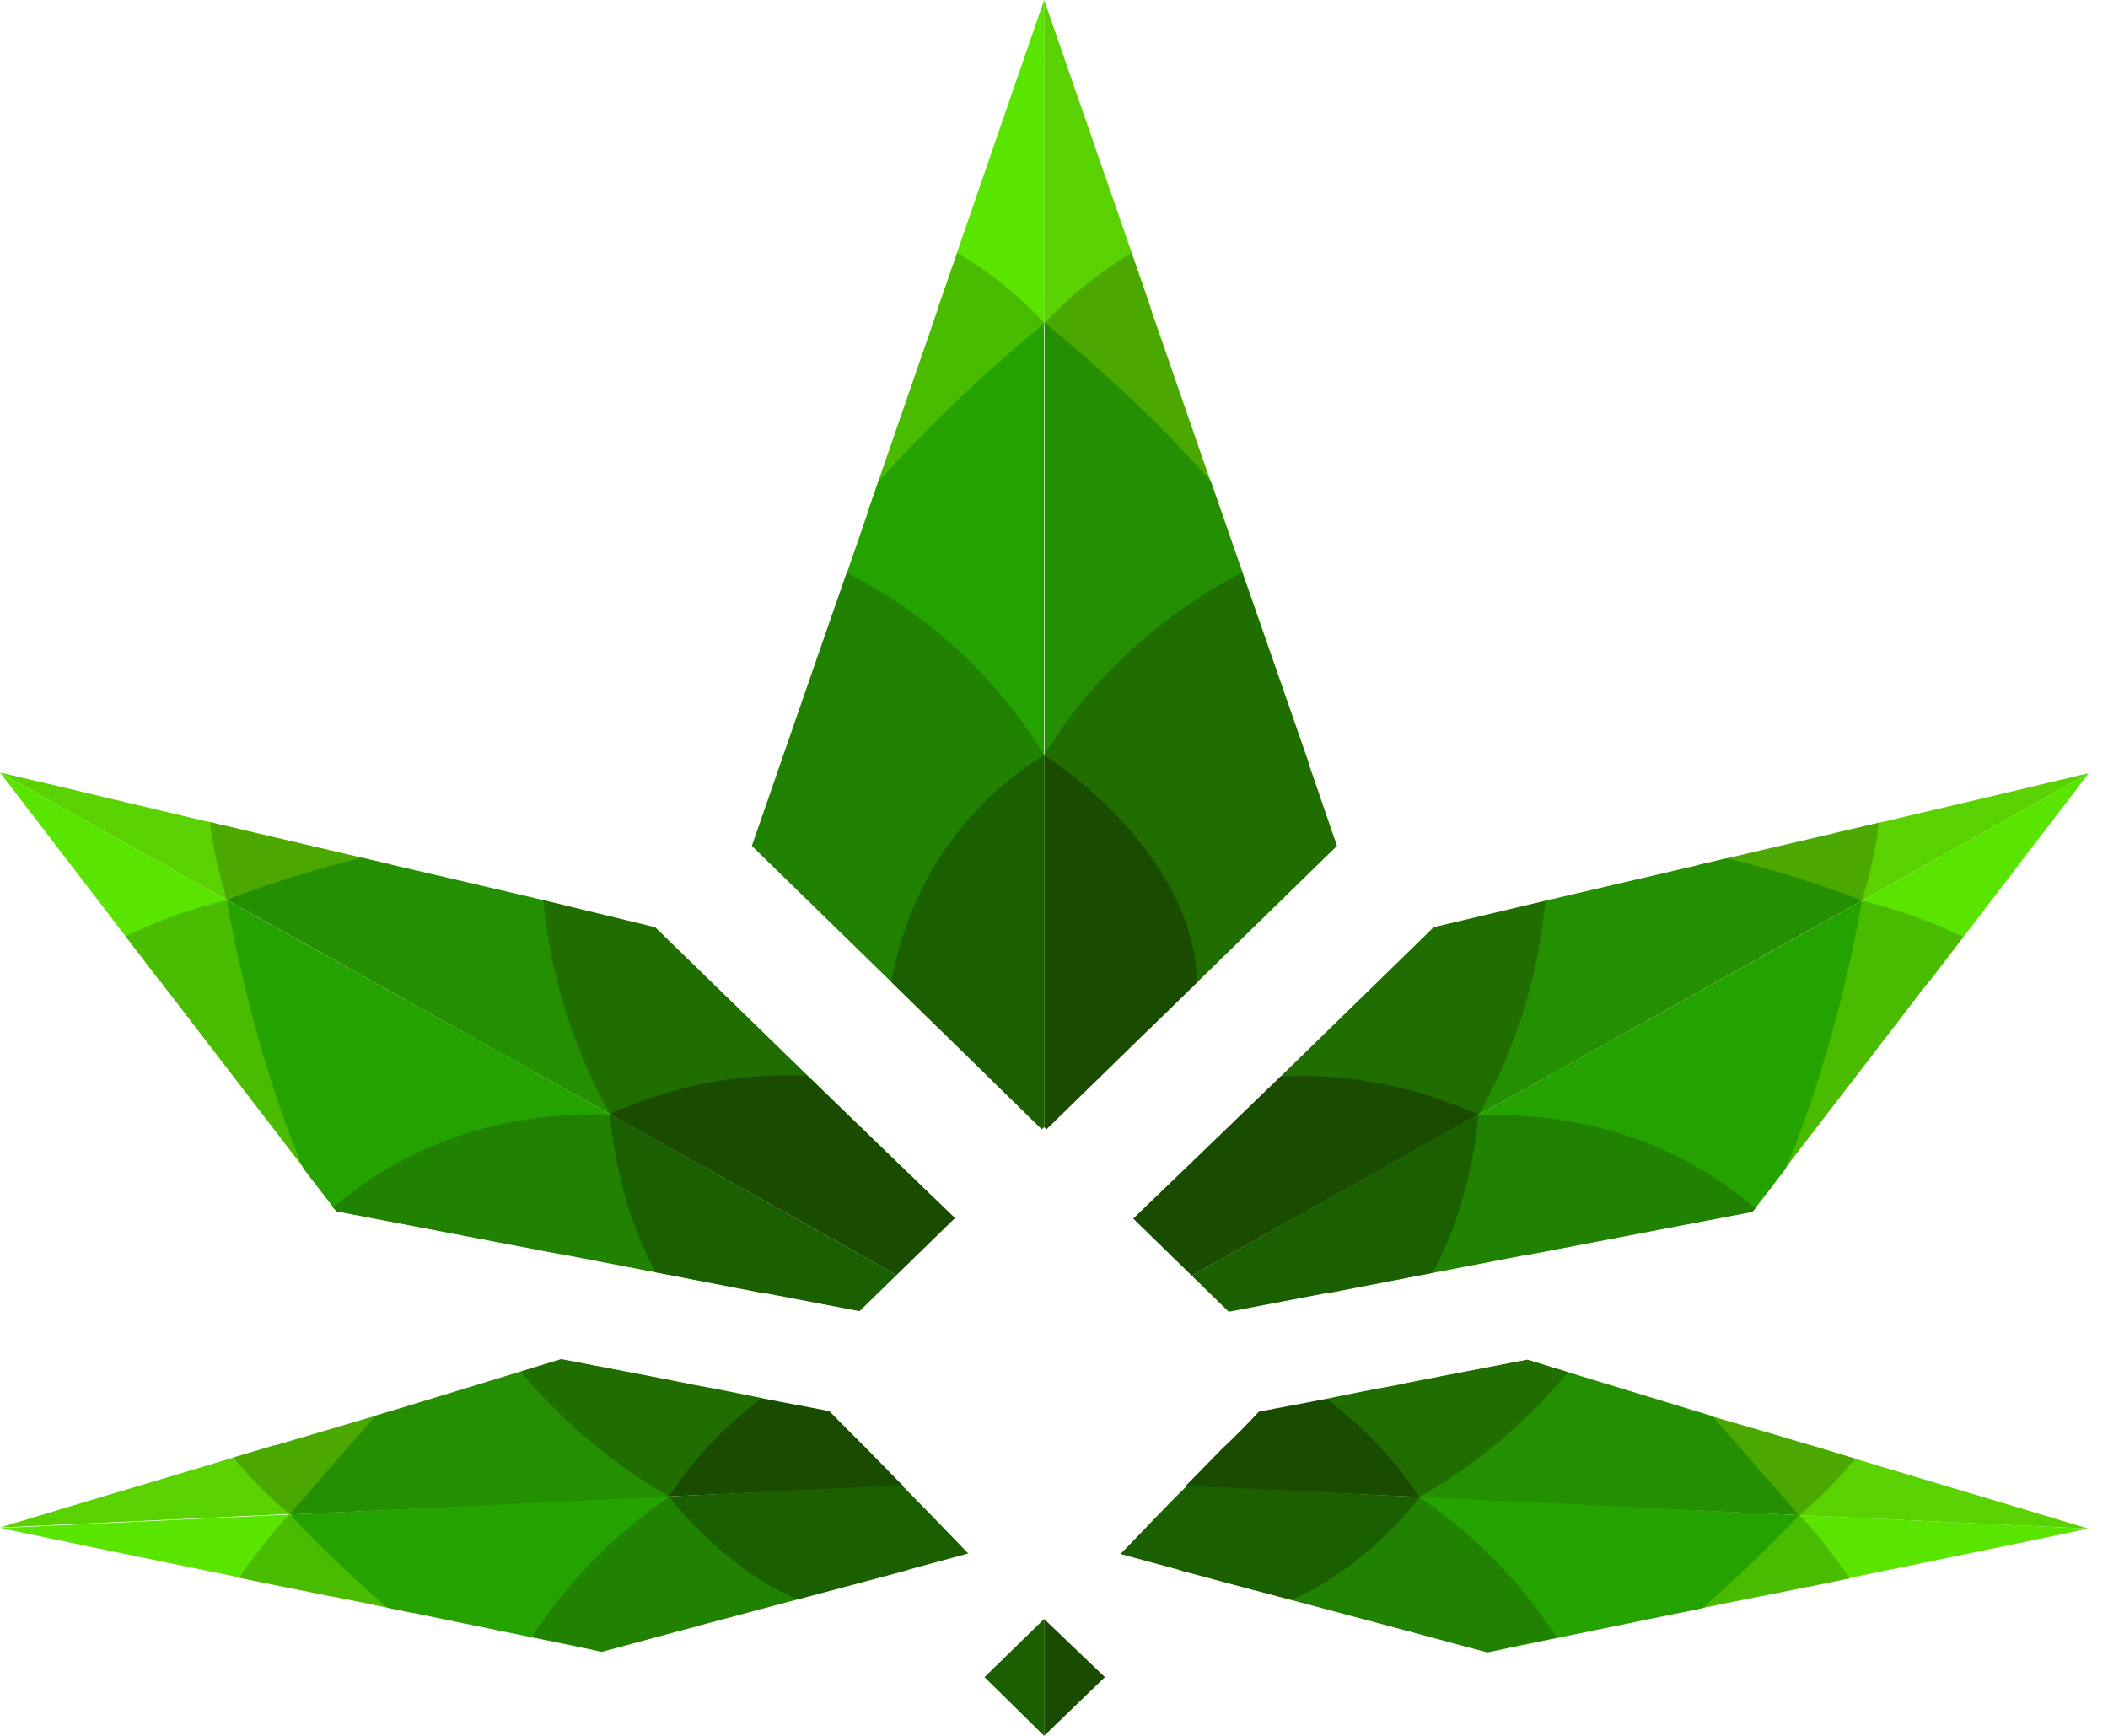 <svg width="51" height="42" viewBox="0 0 51 42" fill="none" xmlns="http://www.w3.org/2000/svg">
<path d="M23.819 40.579L25.261 42V39.172L23.819 40.579Z" fill="#1A6000"/>
<path d="M26.731 40.579L25.261 39.172V42L26.731 40.579Z" fill="#1A4C00"/>
<path d="M27.837 7.433L25.261 0V7.829L27.837 7.433Z" fill="#5AD100"/>
<path d="M29.546 12.392C28.818 10.302 28.103 8.212 27.375 6.121C27.039 6.326 26.675 6.572 26.297 6.873C25.877 7.2 25.541 7.528 25.261 7.829C25.961 8.567 26.717 9.373 27.403 10.111C28.103 10.848 28.86 11.655 29.546 12.392Z" fill="#4AA800"/>
<path d="M29.294 11.641C27.376 9.468 25.275 7.815 25.275 7.815V18.254C25.275 18.254 29.84 19.579 31.688 18.527L29.294 11.641Z" fill="#248F00"/>
<path d="M30.05 13.854C29.126 14.332 27.879 15.125 26.703 16.382C26.087 17.038 25.611 17.694 25.261 18.267C26.101 20.481 26.941 22.694 27.781 24.921L32.346 20.467C31.59 18.254 30.82 16.054 30.05 13.854Z" fill="#206E00"/>
<path d="M25.261 18.267V27.271C25.261 27.271 25.275 27.285 25.317 27.326L28.958 23.773C28.902 20.549 25.261 18.267 25.261 18.267Z" fill="#1A4C00"/>
<path d="M0 18.691L5.489 21.779C5.699 21.232 5.909 20.686 6.119 20.139C4.075 19.661 2.044 19.169 0 18.691Z" fill="#5AD100"/>
<path d="M5.489 21.779C6.819 21.492 8.136 21.205 9.466 20.918C8.01 20.576 6.553 20.235 5.083 19.893C5.111 20.18 5.167 20.481 5.237 20.809C5.307 21.164 5.405 21.478 5.489 21.779Z" fill="#4AA800"/>
<path d="M13.149 21.779C11.678 21.437 10.222 21.096 8.752 20.754C8.01 20.932 7.225 21.164 6.413 21.437C6.091 21.547 5.783 21.656 5.489 21.779C8.584 23.5 11.664 25.236 14.759 26.957C14.829 26.93 15.473 26.698 15.683 26.014C15.837 25.523 15.697 24.99 15.319 24.607C14.591 23.664 13.877 22.722 13.149 21.779Z" fill="#248F00"/>
<path d="M13.148 21.779C13.232 22.749 13.457 23.965 13.975 25.29C14.213 25.919 14.493 26.479 14.759 26.957C17.083 27.353 19.394 27.75 21.718 28.146L15.851 22.435L13.148 21.779Z" fill="#206E00"/>
<path d="M21.69 30.851L23.105 29.471C21.914 28.323 20.724 27.176 19.534 26.028C18.68 25.987 17.531 26.042 16.243 26.41C15.683 26.574 15.179 26.766 14.745 26.957C17.069 28.255 19.38 29.553 21.69 30.851Z" fill="#1A4C00"/>
<path d="M3.865 23.733L5.489 21.779L0 18.691L3.865 23.733Z" fill="#5AE500"/>
<path d="M5.489 21.779C5.097 21.874 4.663 21.997 4.201 22.161C3.767 22.325 3.375 22.489 3.039 22.653C4.635 24.73 6.231 26.807 7.827 28.884C7.043 26.506 6.273 24.129 5.489 21.779Z" fill="#4ABC00"/>
<path d="M14.759 26.957L5.489 21.779C5.489 21.779 6.035 25.195 7.337 28.269L8.136 29.307L13.555 30.346C14.325 28.747 14.759 26.957 14.759 26.957Z" fill="#24A300"/>
<path d="M8.135 29.307C11.58 29.963 15.025 30.619 18.455 31.288L14.745 26.971C13.639 26.93 11.664 27.025 9.648 28.118C9.018 28.46 8.485 28.856 8.051 29.225C8.093 29.239 8.121 29.28 8.135 29.307Z" fill="#208200"/>
<path d="M21.69 30.851L14.759 26.957C14.759 26.957 14.871 28.993 15.865 30.783L20.794 31.725L21.69 30.851Z" fill="#1A6000"/>
<path d="M6.651 34.964C4.439 35.633 2.212 36.289 0 36.958C2.338 36.849 4.677 36.74 7.029 36.63L6.651 34.964Z" fill="#5AD100"/>
<path d="M5.657 35.264C5.839 35.496 6.049 35.729 6.301 35.988C6.539 36.234 6.791 36.453 7.015 36.644C7.449 36.221 7.884 35.783 8.318 35.36C8.738 34.95 9.144 34.526 9.55 34.117C8.262 34.499 6.959 34.882 5.657 35.264Z" fill="#4AA800"/>
<path d="M16.607 33.474C15.599 33.283 14.577 33.078 13.569 32.887L9.088 34.253C8.388 35.045 7.701 35.852 7.001 36.644C10.068 36.507 13.134 36.371 16.201 36.234C16.341 35.305 16.481 34.39 16.607 33.474Z" fill="#248F00"/>
<path d="M13.583 32.887C13.261 32.982 12.925 33.092 12.602 33.187C13.149 33.857 13.891 34.608 14.857 35.332C15.319 35.674 15.767 35.974 16.201 36.207C16.915 35.66 17.615 35.1 18.329 34.554C18.372 34.308 18.399 34.075 18.442 33.83C17.909 33.72 17.363 33.611 16.831 33.515C15.739 33.297 14.647 33.092 13.583 32.887Z" fill="#206E00"/>
<path d="M20.066 34.144C19.52 34.035 18.974 33.939 18.427 33.83C17.923 34.212 17.349 34.718 16.789 35.387C16.551 35.674 16.355 35.947 16.187 36.207C18.077 36.125 19.954 36.043 21.844 35.947C21.55 35.647 21.256 35.346 20.948 35.032C20.654 34.745 20.36 34.444 20.066 34.144Z" fill="#1A4C00"/>
<path d="M6.834 38.379C6.89 37.805 6.946 37.218 7.016 36.644C4.677 36.753 2.339 36.863 0.014 36.972C2.283 37.45 4.551 37.915 6.834 38.379Z" fill="#5AE500"/>
<path d="M9.956 39.021C9.466 38.625 8.99 38.229 8.486 37.833C7.996 37.437 7.491 37.04 7.001 36.644C6.791 36.863 6.581 37.109 6.357 37.395C6.147 37.669 5.951 37.928 5.783 38.174C6.161 38.256 7.477 38.516 7.869 38.598C8.262 38.666 9.578 38.939 9.956 39.021Z" fill="#4ABC00"/>
<path d="M16.187 36.207L7.015 36.644C7.015 36.644 7.982 37.696 9.368 38.898C11.104 39.254 12.826 39.609 14.563 39.964C15.361 39.759 16.145 39.527 16.943 39.322C16.747 37.778 16.187 36.207 16.187 36.207Z" fill="#24A300"/>
<path d="M14.549 39.964C17.013 39.308 19.506 38.639 21.984 37.983L16.201 36.207C15.795 36.48 15.361 36.822 14.913 37.218C13.989 38.051 13.331 38.898 12.868 39.609C13.149 39.664 13.443 39.718 13.723 39.773C13.989 39.841 14.269 39.896 14.549 39.964Z" fill="#208200"/>
<path d="M21.816 35.934L16.187 36.207C16.187 36.207 17.447 37.915 19.296 38.694C20.668 38.338 22.054 37.956 23.426 37.587C22.894 37.04 22.362 36.48 21.816 35.934Z" fill="#1A6000"/>
<path d="M22.698 7.433L25.261 0V7.829L22.698 7.433Z" fill="#5AE500"/>
<path d="M20.99 12.392C21.718 10.302 22.432 8.212 23.16 6.121C23.497 6.312 23.861 6.558 24.253 6.873C24.659 7.2 25.009 7.528 25.275 7.829C24.575 8.594 23.861 9.346 23.146 10.111C22.418 10.862 21.704 11.627 20.99 12.392Z" fill="#4ABC00"/>
<path d="M21.256 11.641C22.068 10.753 22.965 9.837 23.987 8.922C24.421 8.539 24.841 8.17 25.261 7.829C25.261 11.313 25.261 14.783 25.261 18.267C24.589 18.486 23.749 18.705 22.768 18.8C21.158 18.964 19.8 18.759 18.876 18.541L21.256 11.641Z" fill="#24A300"/>
<path d="M20.486 13.854C21.41 14.332 22.656 15.111 23.833 16.382C24.449 17.038 24.911 17.694 25.261 18.267C24.421 20.481 23.595 22.694 22.755 24.921L18.19 20.467C18.96 18.254 19.716 16.054 20.486 13.854Z" fill="#208200"/>
<path d="M25.261 18.267V27.271C25.261 27.271 25.247 27.285 25.205 27.326C23.987 26.137 22.782 24.948 21.564 23.76C21.718 22.913 22.124 21.314 23.441 19.811C24.071 19.087 24.729 18.595 25.261 18.267Z" fill="#1A6000"/>
<path d="M50.536 18.705L45.047 21.792C44.837 21.246 44.627 20.699 44.417 20.153C46.447 19.675 48.491 19.197 50.536 18.705Z" fill="#5AD100"/>
<path d="M45.047 21.793C43.717 21.506 42.4 21.219 41.07 20.932C42.526 20.59 43.983 20.249 45.453 19.907C45.425 20.194 45.369 20.494 45.299 20.822C45.229 21.178 45.131 21.506 45.047 21.793Z" fill="#4AA800"/>
<path d="M37.387 21.793C38.858 21.451 40.314 21.109 41.784 20.768C42.526 20.945 43.31 21.178 44.123 21.451C44.445 21.56 44.753 21.67 45.047 21.793C41.952 23.514 38.872 25.249 35.777 26.971C35.707 26.944 35.063 26.711 34.853 26.028C34.699 25.536 34.839 25.003 35.217 24.621C35.945 23.678 36.659 22.735 37.387 21.793Z" fill="#248F00"/>
<path d="M37.387 21.793C37.303 22.763 37.079 23.979 36.561 25.304C36.323 25.932 36.043 26.492 35.777 26.971C33.453 27.367 31.142 27.763 28.818 28.159L34.685 22.435L37.387 21.793Z" fill="#206E00"/>
<path d="M28.832 30.865L27.417 29.485C28.608 28.337 29.798 27.189 30.988 26.042C31.842 26.001 32.99 26.055 34.279 26.424C34.839 26.588 35.343 26.779 35.777 26.971C33.467 28.269 31.156 29.567 28.832 30.865Z" fill="#1A4C00"/>
<path d="M46.671 23.76L45.047 21.792L50.536 18.705L46.671 23.76Z" fill="#5AE500"/>
<path d="M45.047 21.793C45.439 21.888 45.873 22.011 46.335 22.175C46.769 22.339 47.161 22.503 47.497 22.667C45.901 24.744 44.305 26.82 42.708 28.897C43.492 26.534 44.263 24.156 45.047 21.793Z" fill="#4ABC00"/>
<path d="M35.777 26.971L45.047 21.793C45.047 21.793 44.501 25.208 43.198 28.282L42.4 29.321L36.981 30.359C36.211 28.761 35.777 26.971 35.777 26.971Z" fill="#24A300"/>
<path d="M42.386 29.321C38.942 29.977 35.497 30.633 32.066 31.302L35.777 26.985C36.883 26.944 38.858 27.039 40.874 28.132C41.504 28.474 42.036 28.87 42.47 29.239C42.442 29.266 42.414 29.294 42.386 29.321Z" fill="#208200"/>
<path d="M28.832 30.865L35.763 26.971C35.763 26.971 35.651 29.006 34.657 30.796L29.728 31.739L28.832 30.865Z" fill="#1A6000"/>
<path d="M43.87 34.991C46.083 35.66 48.309 36.316 50.522 36.986C48.183 36.876 45.845 36.767 43.492 36.658L43.87 34.991Z" fill="#5AD100"/>
<path d="M44.879 35.291C44.697 35.524 44.486 35.756 44.234 36.016C43.996 36.262 43.744 36.48 43.52 36.672C43.086 36.248 42.652 35.811 42.218 35.387C41.798 34.977 41.392 34.554 40.986 34.144C42.274 34.513 43.576 34.895 44.879 35.291Z" fill="#4AA800"/>
<path d="M33.914 33.488C34.923 33.297 35.945 33.092 36.953 32.9L41.434 34.267C42.134 35.059 42.82 35.865 43.52 36.658C40.454 36.521 37.387 36.385 34.321 36.248C34.194 35.319 34.054 34.403 33.914 33.488Z" fill="#248F00"/>
<path d="M36.953 32.9C37.275 32.996 37.611 33.105 37.933 33.201C37.387 33.87 36.645 34.622 35.679 35.346C35.217 35.688 34.769 35.988 34.334 36.221C33.62 35.674 32.92 35.114 32.206 34.567C32.164 34.321 32.136 34.089 32.094 33.843C32.626 33.734 33.172 33.624 33.704 33.529C34.797 33.31 35.875 33.105 36.953 32.9Z" fill="#206E00"/>
<path d="M30.456 34.157C31.002 34.048 31.548 33.953 32.094 33.843C32.598 34.226 33.172 34.731 33.733 35.401C33.971 35.688 34.167 35.961 34.335 36.221C32.444 36.139 30.568 36.057 28.677 35.961C28.971 35.66 29.266 35.36 29.574 35.046C29.882 34.759 30.176 34.458 30.456 34.157Z" fill="#1A4C00"/>
<path d="M43.702 38.393C43.646 37.819 43.59 37.232 43.52 36.658C45.859 36.767 48.197 36.876 50.522 36.986C48.253 37.464 45.971 37.928 43.702 38.393Z" fill="#5AE500"/>
<path d="M40.58 39.035C41.07 38.639 41.546 38.243 42.05 37.846C42.54 37.45 43.044 37.054 43.534 36.658C43.744 36.876 43.954 37.122 44.178 37.409C44.388 37.682 44.584 37.942 44.752 38.188C44.374 38.27 43.058 38.529 42.666 38.611C42.274 38.68 40.958 38.953 40.58 39.035Z" fill="#4ABC00"/>
<path d="M34.349 36.221L43.534 36.658C43.534 36.658 42.568 37.71 41.182 38.912C39.445 39.267 37.723 39.623 35.987 39.978C35.189 39.773 34.404 39.541 33.606 39.336C33.774 37.792 34.349 36.221 34.349 36.221Z" fill="#24A300"/>
<path d="M35.987 39.978C33.522 39.322 31.03 38.653 28.551 37.997L34.334 36.221C34.741 36.494 35.175 36.835 35.623 37.231C36.547 38.065 37.205 38.912 37.667 39.623C37.387 39.677 37.093 39.732 36.813 39.786C36.533 39.855 36.253 39.923 35.987 39.978Z" fill="#208200"/>
<path d="M28.72 35.947L34.349 36.221C34.349 36.221 33.088 37.928 31.24 38.707C29.868 38.352 28.482 37.969 27.109 37.6C27.641 37.054 28.16 36.494 28.72 35.947Z" fill="#1A6000"/>
</svg>
